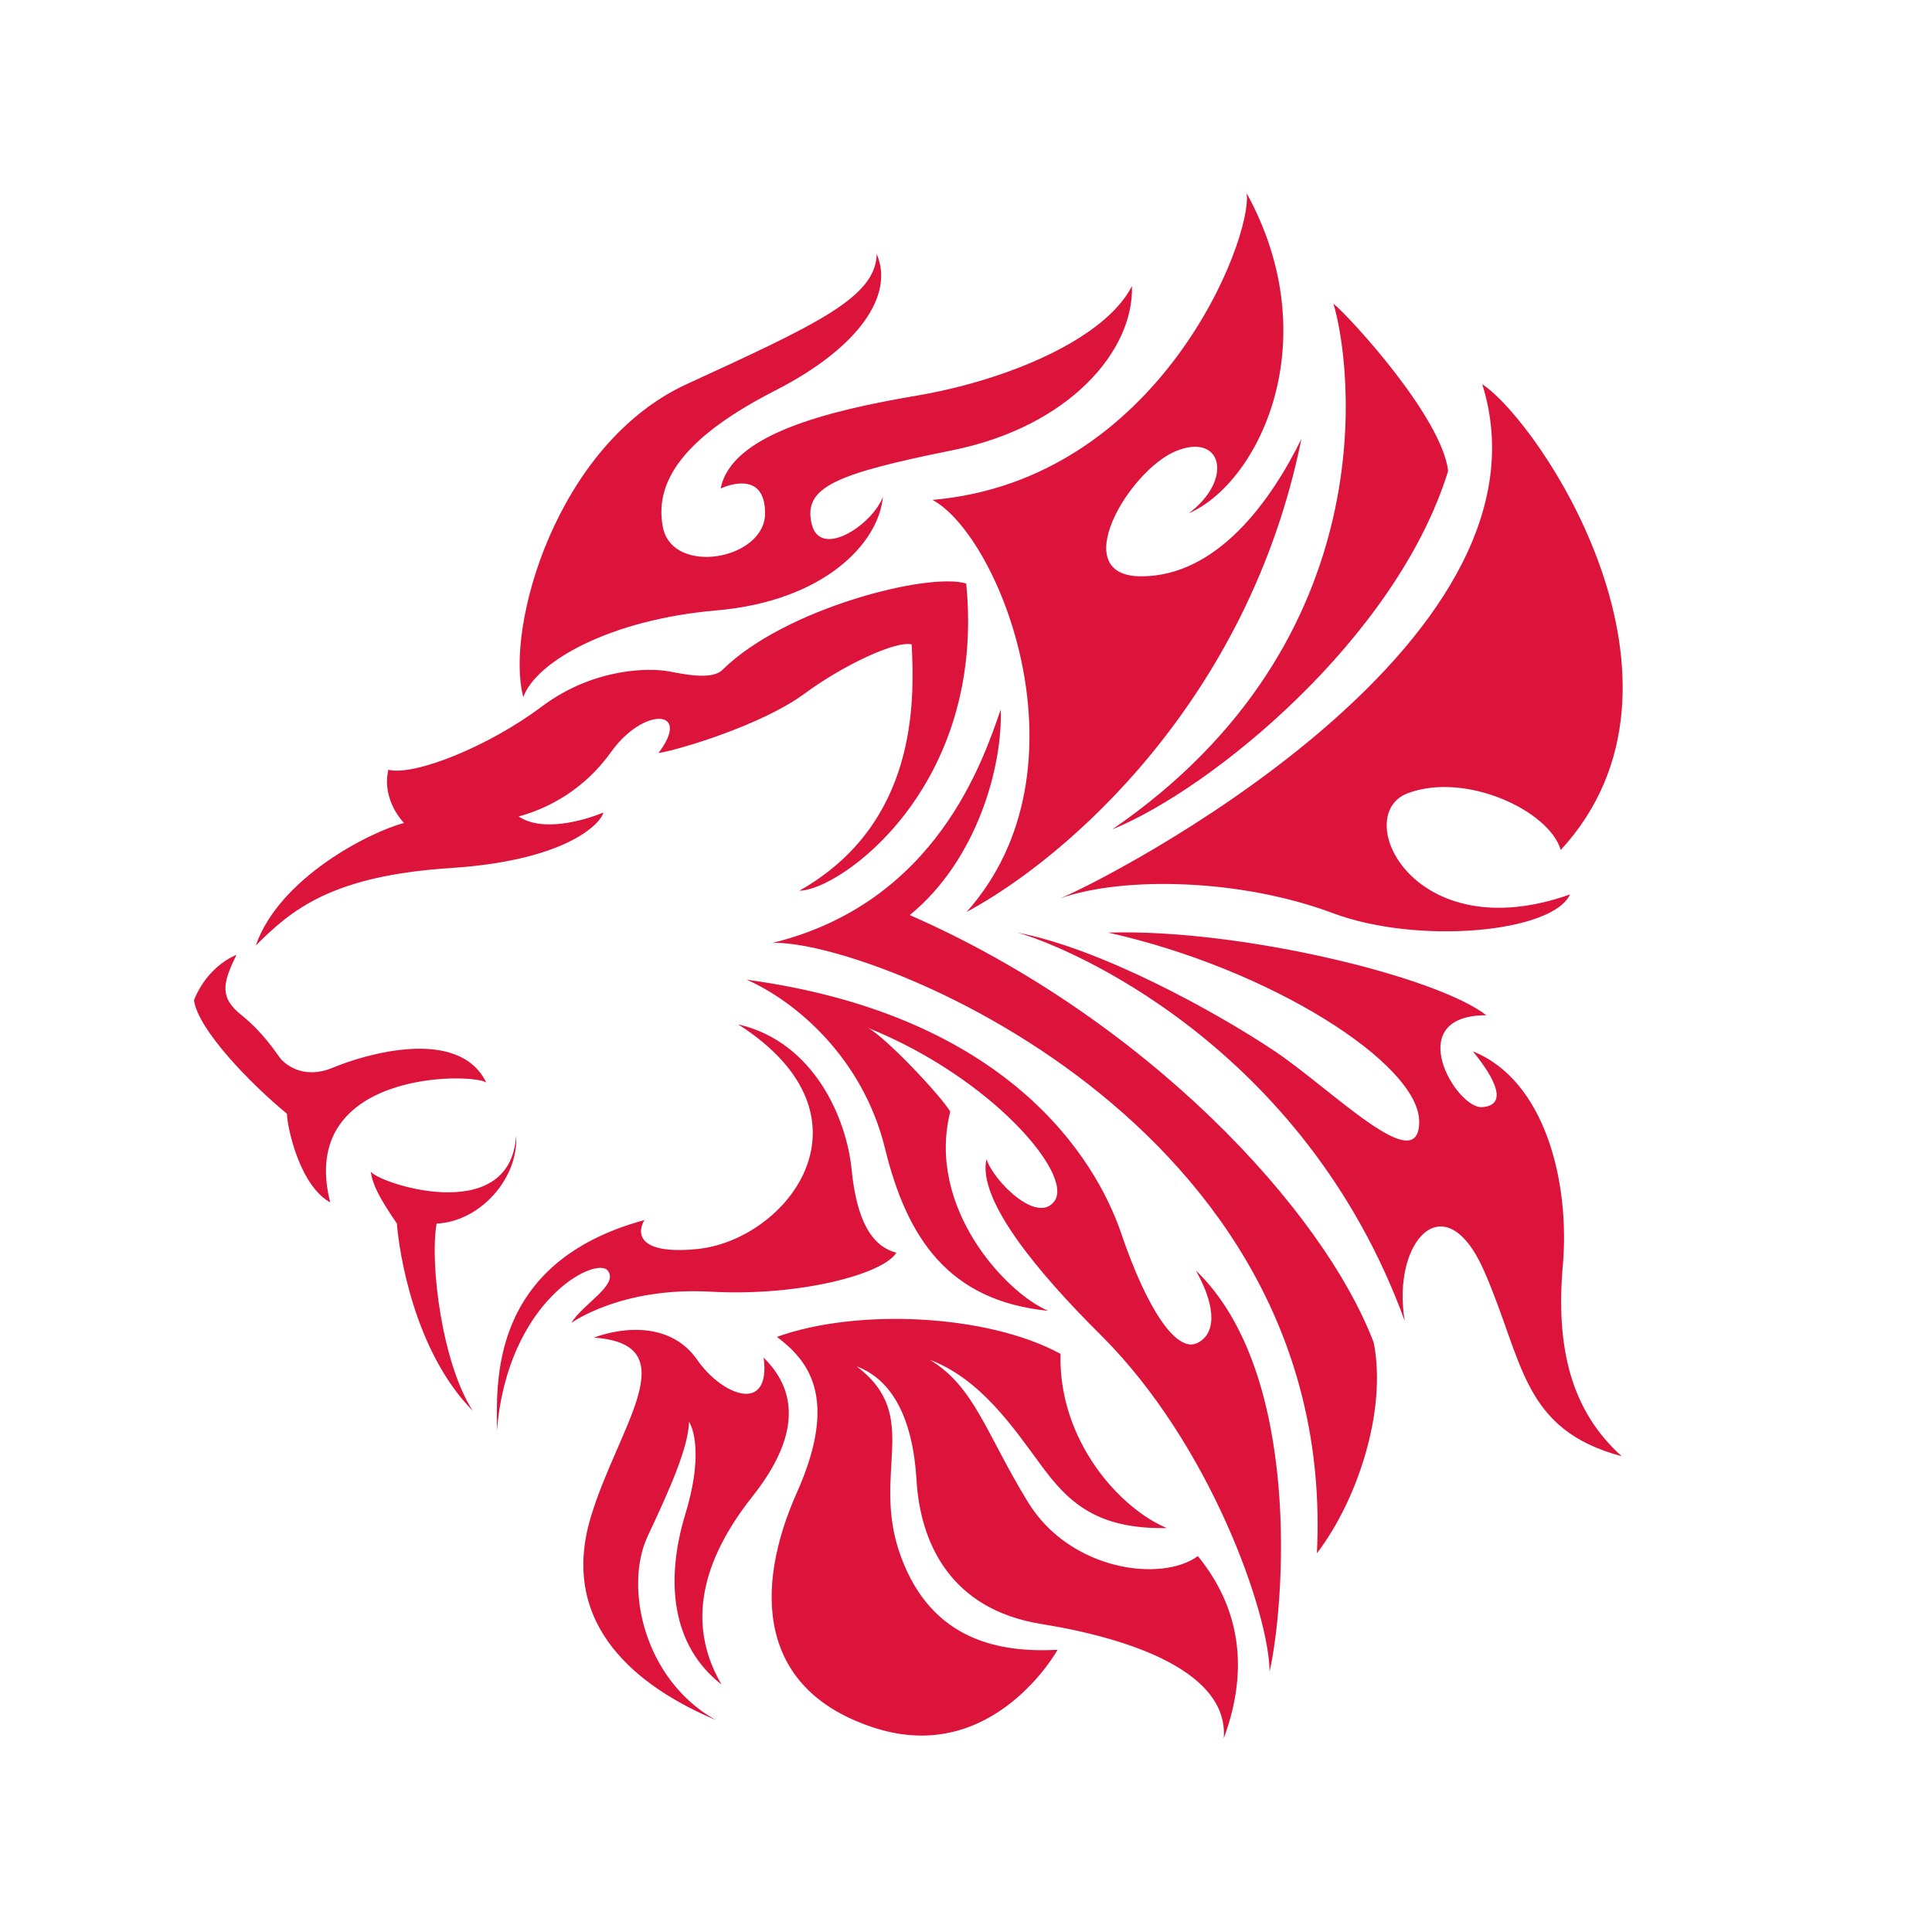 <?xml version="1.0" encoding="UTF-8"?>
<svg xmlns="http://www.w3.org/2000/svg" xmlns:xlink="http://www.w3.org/1999/xlink" width="375pt" height="375pt" viewBox="0 0 375 375" version="1.2">
<defs>
<clipPath id="clip1">
  <path d="M 37.5 37.5 L 315 37.5 L 315 338 L 37.5 338 Z M 37.5 37.5 "/>
</clipPath>
</defs>
<g id="surface1">
<g clip-path="url(#clip1)" clip-rule="nonzero">
<path style=" stroke:none;fill-rule:nonzero;fill:rgb(86.269%,7.84%,23.529%);fill-opacity:1;" d="M 150.801 259.488 C 156.68 263.93 162.984 271.09 154.672 289.715 C 146.359 308.34 146.934 328.109 169.867 335.414 C 192.801 342.723 205.273 320.23 205.273 320.23 C 194.09 320.801 180.902 318.512 174.883 302.18 C 168.863 285.848 179.184 274.961 166.281 265.215 C 173.164 267.797 177.176 275.246 177.895 287.277 C 178.609 299.312 184.344 312.352 202.117 315.215 C 219.891 318.082 238.527 324.672 237.523 337.422 C 241.68 326.246 241.969 313.641 232.504 302.035 C 225.48 307.191 207.707 304.902 199.539 291.578 C 191.367 278.254 189.215 269.227 180.473 263.93 C 190.363 267.652 196.812 277.254 201.977 284.27 C 207.133 291.289 212.582 296.879 226.488 296.594 C 217.453 292.867 205.414 279.688 205.844 262.781 C 191.652 255.043 166.281 253.898 150.801 259.488 Z M 114.68 294.441 C 108.32 315.574 124 327.535 138.906 333.84 C 124.859 325.961 121.133 307.91 125.719 298.168 C 130.305 288.426 133.602 280.832 133.742 275.961 C 133.742 275.961 137.039 280.688 133.027 293.871 C 129.016 307.047 130.445 319.512 140.051 326.965 C 134.172 316.934 134.605 304.902 146.074 290.43 C 157.539 275.961 152.523 267.797 148.223 263.5 C 149.656 274.531 140.195 270.949 135.32 263.93 C 130.445 256.906 121.562 257.336 115.254 259.629 C 133.602 260.918 119.984 276.82 114.68 294.441 Z M 258.82 58.941 C 262.227 70.168 269.652 124.09 215.898 160.977 C 235.152 153.156 271.055 123.891 281.082 91.414 C 279.879 80.992 262.027 61.547 258.82 58.941 Z M 197.445 181.02 C 206.469 183.426 253 202.469 272.66 256.395 C 270.051 240.961 280.48 229.332 288.102 246.773 C 295.727 264.211 295.324 277.445 314.777 282.656 C 304.949 273.836 301.941 261.605 303.348 245.57 C 304.75 229.531 299.934 209.688 285.895 204.074 C 290.309 209.488 292.715 214.5 287.703 214.898 C 282.688 215.301 271.855 197.059 288.504 197.059 C 278.676 189.441 240.367 180.219 215.098 181.02 C 246.586 188.039 275.465 206.48 275.465 217.707 C 275.465 228.934 258.617 211.492 247.188 203.875 C 235.754 196.258 213.492 184.027 197.445 181.02 Z M 258.617 177.211 C 275.246 183.445 301.34 181.02 304.75 173.605 C 274.266 184.43 262.027 158.168 273.262 153.961 C 284.492 149.75 300.738 157.367 302.941 164.984 C 332.828 132.512 298.934 81.996 287.703 74.574 C 303.746 125.695 213.492 171.398 205.668 174.406 C 218.105 169.996 240.969 170.598 258.617 177.211 Z M 139.078 118.477 C 159.938 116.676 170.57 105.449 171.371 96.426 C 169.363 101.84 159.137 108.656 157.531 101.637 C 155.926 94.621 161.945 92.016 184.809 87.406 C 207.672 82.797 220.109 67.961 219.711 55.531 C 214.492 65.758 195.641 73.773 177.988 76.781 C 160.34 79.789 141.887 84.398 139.883 94.824 C 139.883 94.824 148.504 90.613 148.504 99.633 C 148.504 108.656 130.453 111.863 128.648 102.242 C 126.844 92.617 134.062 84.199 150.512 75.781 C 166.957 67.359 173.578 57.137 170.168 49.32 C 169.965 57.738 158.535 62.949 133.262 74.574 C 107.992 86.203 97.961 121.883 101.574 135.316 C 103.98 128.5 118.219 120.281 139.078 118.477 Z M 180.996 97.027 C 194.035 104.043 212.285 149.348 187.617 177.012 C 207.07 166.59 242.371 135.918 252.602 85.199 C 246.586 97.43 236.152 111.863 221.512 111.863 C 206.871 111.863 219.105 91.414 228.133 87.605 C 237.16 83.797 239.566 93.02 230.738 99.633 C 244.18 93.82 257.816 66.355 241.973 37.492 C 243.176 46.312 225.125 93.219 180.996 97.027 Z M 194.238 137.723 C 190.824 147.543 181.801 175.207 149.91 183.027 C 168.363 182.223 259.82 217.504 255.609 301.496 C 263.434 291.277 269.25 273.836 266.641 260.605 C 256.812 234.746 222.316 197.66 176.586 177.613 C 189.625 166.988 194.637 148.746 194.238 137.723 Z M 144.926 190.156 C 154.566 194.422 167.512 205.434 171.781 222.914 C 176.047 240.391 184.172 252.504 203.453 254.43 C 195.055 250.852 179.77 234.199 184.449 215.758 C 182.52 212.59 172.055 201.441 168.477 199.516 C 192.16 209.012 208.402 227.848 204.691 233.098 C 201.387 237.777 192.848 229.242 191.473 224.977 C 189.684 232.824 201.277 246.832 213.645 259.113 C 234.988 280.305 246.418 313.477 246.418 324.488 C 249.312 311.824 252.891 266.543 232.098 246.586 C 235.402 252.367 236.641 258.422 232.512 260.625 C 228.379 262.828 222.598 254.016 217.637 239.43 C 212.68 224.84 195.605 197.035 144.926 190.156 Z M 117.934 246.586 C 120.277 249.336 112.977 253.191 110.91 256.77 C 110.91 256.77 120.551 249.75 137.902 250.715 C 155.254 251.676 171.504 247.273 173.984 243.145 C 169.164 241.906 166.27 236.812 165.305 227.043 C 164.344 217.27 158.145 202.266 143.273 198.824 C 171.504 216.855 152.777 240.805 135.148 242.457 C 123.359 243.562 123.719 239.016 125.094 236.812 C 94.664 245.07 96.453 268.883 96.453 277.691 C 98.516 252.367 115.594 243.832 117.934 246.586 Z M 77.035 237.5 C 77.449 242.871 80.34 262.277 91.77 273.84 C 85.848 264.754 83.371 245.348 84.746 237.5 C 93.422 237.09 100.723 228.418 100.172 220.434 C 99.066 238.465 72.629 229.379 71.938 227.316 C 72.352 230.07 73.59 232.41 77.035 237.5 Z M 37.648 194.145 C 38.477 199.926 48.668 210.387 55.688 216.168 C 55.828 219.332 58.305 230.207 64.09 233.375 C 57.617 207.773 91.496 208.188 94.387 210.113 C 89.016 199.102 70.562 204.742 64.641 207.223 C 58.719 209.699 55.137 206.395 54.312 205.297 C 53.488 204.191 51.008 200.34 46.875 197.035 C 42.746 193.734 43.02 191.117 45.91 185.34 C 45.91 185.34 40.402 187.266 37.648 194.145 Z M 78.414 159.738 C 78.414 159.738 74.004 155.332 75.383 149.414 C 80.34 150.652 94.664 145.008 105.129 137.164 C 115.594 129.32 126.609 129.73 129.641 130.281 C 132.668 130.832 138.148 132.078 140.242 130.008 C 152.363 118.031 180.32 111.016 187.539 113.262 C 191.473 152.855 162.926 172.883 155.164 172.883 C 178.133 159.879 177.504 136.062 176.957 125.09 C 174.055 124.309 164.023 128.852 156.027 134.727 C 148.031 140.605 132.195 145.461 127.805 146.168 C 134.391 137.469 124.828 137.234 118.633 145.93 C 113.34 153.367 106.25 156.98 100.68 158.469 C 105.23 161.602 113.461 159.25 117.094 157.711 C 116.844 159.465 110.574 166.98 87.508 168.484 C 64.441 169.988 56.668 176.504 49.648 183.52 C 54.215 170.414 71.664 161.527 78.414 159.738 "/>
</g>
</g>
</svg>

